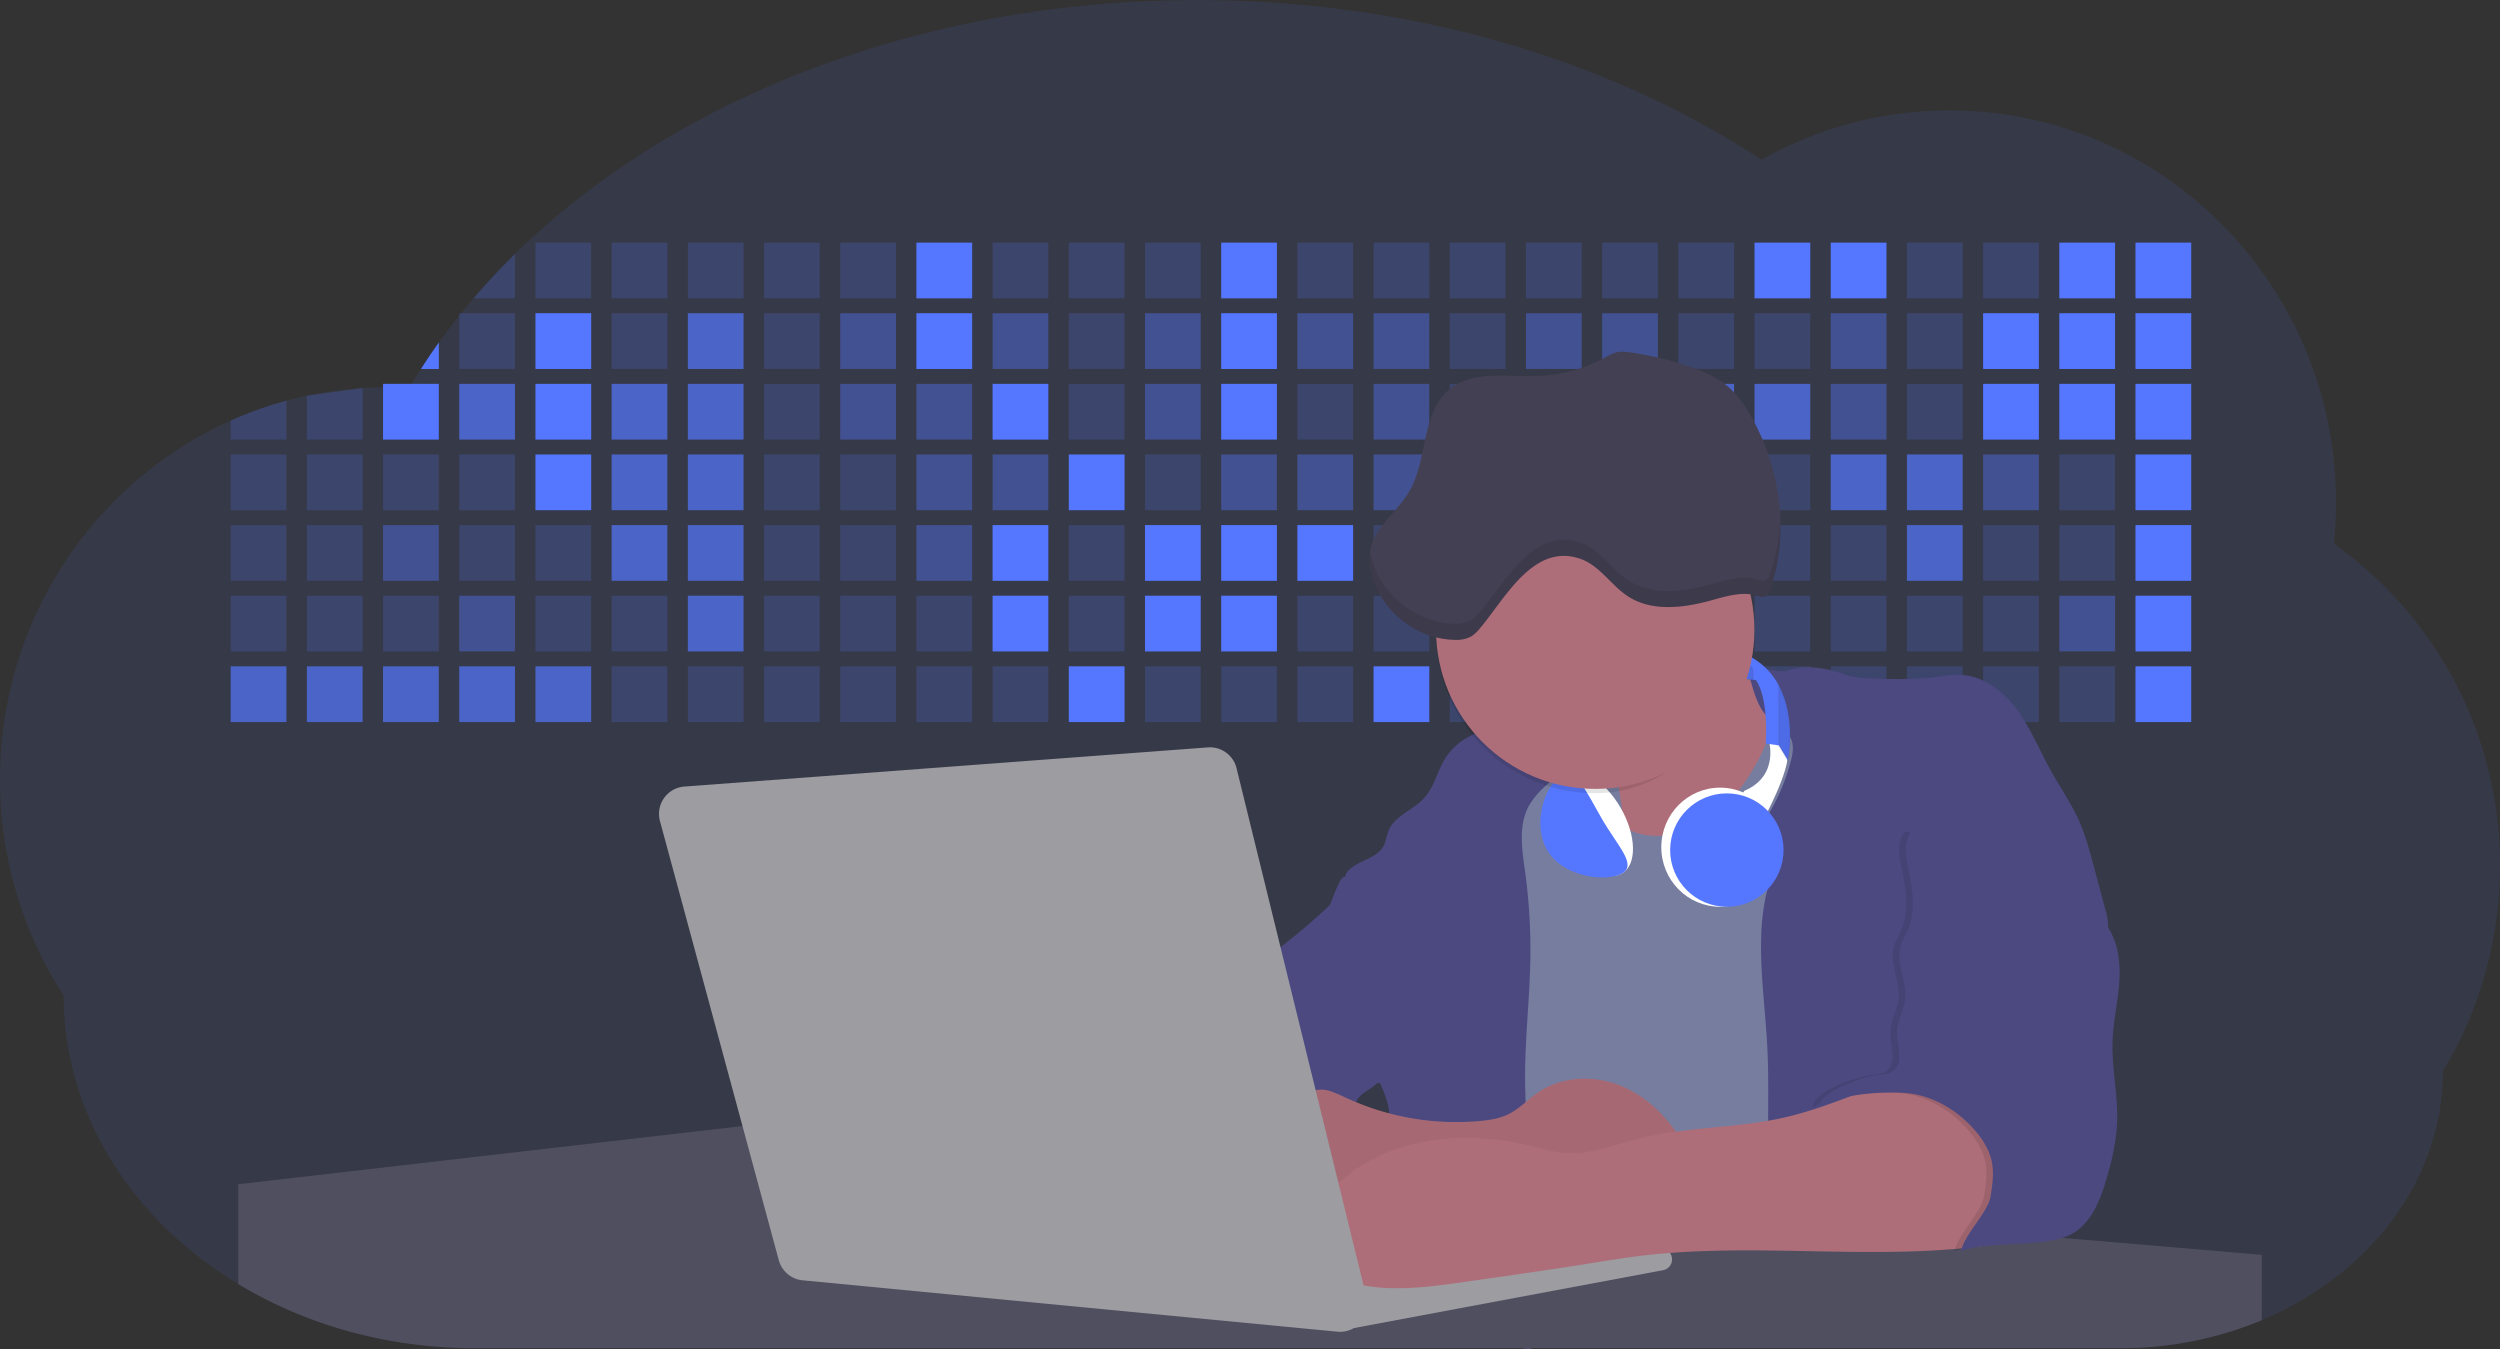 <svg id="aa7bae02-e79e-4d6b-a496-aba15f39787c" data-name="Layer 1" xmlns="http://www.w3.org/2000/svg" width="1144" height="617.32" viewBox="0 0 1144 617.32"><rect x="0" y="0" width="1144" height="617.32" fill="#333333" stroke="none"/><title>developer activity</title><path d="M1172,537.57a181.92,181.92,0,0,1-6.85,49.6,180.06,180.06,0,0,1-19.27,44.28c0,50.1-33.82,93.4-82.91,114a167.3,167.3,0,0,1-64.73,12.8H245.17c-40.25,0-77.55-10.86-108.14-29.36A185.76,185.76,0,0,1,112.2,711c-34-29.22-55.08-69.6-55.08-114.2A180.5,180.5,0,0,1,28,498.08c0-73.36,43.39-136.44,105.55-164.29a174.52,174.52,0,0,1,25.51-9.12q4.63-1.26,9.36-2.26a175.39,175.39,0,0,1,25.51-3.5q4.65-.29,9.35-.33H205c3.46,0,6.89.12,10.3.32l1.12-1.9q2.06-3.44,4.22-6.81,3.9-6.14,8.18-12.1,4.48-6.29,9.35-12.38l.83-1q2.76-3.44,5.64-6.8,9-10.49,19-20.35c72.11-70.68,185.08-116.18,312.08-116.18,98.82,0,189.15,27.55,258.34,73.07A174.18,174.18,0,0,1,920,191.86c97.74,0,177,80.37,177,179.51a184.9,184.9,0,0,1-1,18.78A180,180,0,0,1,1172,537.57Z" transform="translate(-28 -141.34)" fill="#5577ff" opacity="0.1"/><path d="M263.66,257.52v20.35h-19Q253.59,267.39,263.66,257.52Z" transform="translate(-28 -141.34)" fill="#5577ff" opacity="0.2"/><rect x="245.02" y="111.02" width="25.51" height="25.51" fill="#5577ff" opacity="0.2"/><rect x="279.88" y="111.02" width="25.51" height="25.51" fill="#5577ff" opacity="0.2"/><rect x="314.75" y="111.02" width="25.51" height="25.51" fill="#5577ff" opacity="0.2"/><rect x="349.61" y="111.02" width="25.51" height="25.51" fill="#5577ff" opacity="0.2"/><rect x="384.48" y="111.02" width="25.51" height="25.51" fill="#5577ff" opacity="0.2"/><rect x="419.35" y="111.02" width="25.51" height="25.51" fill="#5577ff"/><rect x="454.21" y="111.02" width="25.51" height="25.51" fill="#5577ff" opacity="0.2"/><rect x="489.08" y="111.02" width="25.51" height="25.51" fill="#5577ff" opacity="0.2"/><rect x="523.94" y="111.02" width="25.51" height="25.51" fill="#5577ff" opacity="0.2"/><rect x="558.81" y="111.02" width="25.51" height="25.51" fill="#5577ff"/><rect x="593.68" y="111.02" width="25.51" height="25.51" fill="#5577ff" opacity="0.2"/><rect x="628.54" y="111.02" width="25.51" height="25.51" fill="#5577ff" opacity="0.2"/><rect x="663.41" y="111.02" width="25.51" height="25.51" fill="#5577ff" opacity="0.2"/><rect x="698.28" y="111.02" width="25.51" height="25.51" fill="#5577ff" opacity="0.2"/><rect x="733.14" y="111.02" width="25.51" height="25.51" fill="#5577ff" opacity="0.2"/><rect x="768.01" y="111.02" width="25.51" height="25.51" fill="#5577ff" opacity="0.2"/><rect x="802.87" y="111.02" width="25.51" height="25.51" fill="#5577ff"/><rect x="837.74" y="111.02" width="25.51" height="25.51" fill="#5577ff"/><rect x="872.61" y="111.02" width="25.51" height="25.51" fill="#5577ff" opacity="0.2"/><rect x="907.47" y="111.02" width="25.51" height="25.51" fill="#5577ff" opacity="0.2"/><rect x="942.34" y="111.02" width="25.51" height="25.51" fill="#5577ff"/><rect x="977.2" y="111.02" width="25.51" height="25.51" fill="#5577ff"/><path d="M228.8,298.08v12.1h-8.18Q224.52,304,228.8,298.08Z" transform="translate(-28 -141.34)" fill="#5577ff"/><rect x="210.15" y="143.33" width="25.51" height="25.51" fill="#5577ff" opacity="0.2"/><rect x="245.02" y="143.33" width="25.51" height="25.51" fill="#5577ff"/><rect x="279.88" y="143.33" width="25.51" height="25.51" fill="#5577ff" opacity="0.2"/><rect x="314.75" y="143.33" width="25.51" height="25.51" fill="#5577ff" opacity="0.7"/><rect x="349.61" y="143.33" width="25.51" height="25.51" fill="#5577ff" opacity="0.2"/><rect x="384.48" y="143.33" width="25.51" height="25.51" fill="#5577ff" opacity="0.4"/><rect x="419.35" y="143.33" width="25.51" height="25.51" fill="#5577ff"/><rect x="454.21" y="143.33" width="25.51" height="25.51" fill="#5577ff" opacity="0.4"/><rect x="489.08" y="143.33" width="25.51" height="25.51" fill="#5577ff" opacity="0.2"/><rect x="523.94" y="143.33" width="25.51" height="25.51" fill="#5577ff" opacity="0.4"/><rect x="558.81" y="143.33" width="25.51" height="25.51" fill="#5577ff"/><rect x="593.68" y="143.33" width="25.51" height="25.51" fill="#5577ff" opacity="0.4"/><rect x="628.54" y="143.33" width="25.51" height="25.51" fill="#5577ff" opacity="0.4"/><rect x="663.41" y="143.33" width="25.51" height="25.51" fill="#5577ff" opacity="0.2"/><rect x="698.28" y="143.33" width="25.51" height="25.51" fill="#5577ff" opacity="0.4"/><rect x="733.14" y="143.33" width="25.51" height="25.51" fill="#5577ff" opacity="0.4"/><rect x="768.01" y="143.33" width="25.51" height="25.51" fill="#5577ff" opacity="0.2"/><rect x="802.87" y="143.33" width="25.51" height="25.51" fill="#5577ff" opacity="0.2"/><rect x="837.74" y="143.33" width="25.51" height="25.51" fill="#5577ff" opacity="0.4"/><rect x="872.61" y="143.33" width="25.51" height="25.51" fill="#5577ff" opacity="0.2"/><rect x="907.47" y="143.33" width="25.51" height="25.51" fill="#5577ff"/><rect x="942.34" y="143.33" width="25.51" height="25.51" fill="#5577ff"/><rect x="977.2" y="143.33" width="25.51" height="25.51" fill="#5577ff"/><path d="M159.06,324.67V342.5H133.55v-8.71A174.52,174.52,0,0,1,159.06,324.67Z" transform="translate(-28 -141.34)" fill="#5577ff" opacity="0.2"/><polygon points="165.93 177.57 165.93 201.16 140.42 201.16 140.42 181.07 165.93 177.57" fill="#5577ff" opacity="0.2"/><rect x="175.28" y="175.65" width="25.51" height="25.51" fill="#5577ff"/><rect x="210.15" y="175.65" width="25.51" height="25.51" fill="#5577ff" opacity="0.7"/><rect x="245.02" y="175.65" width="25.51" height="25.51" fill="#5577ff"/><rect x="279.88" y="175.65" width="25.51" height="25.51" fill="#5577ff" opacity="0.7"/><rect x="314.75" y="175.65" width="25.51" height="25.51" fill="#5577ff" opacity="0.7"/><rect x="349.61" y="175.65" width="25.51" height="25.51" fill="#5577ff" opacity="0.2"/><rect x="384.48" y="175.65" width="25.51" height="25.51" fill="#5577ff" opacity="0.4"/><rect x="419.35" y="175.65" width="25.51" height="25.51" fill="#5577ff" opacity="0.4"/><rect x="454.21" y="175.65" width="25.51" height="25.51" fill="#5577ff"/><rect x="489.08" y="175.65" width="25.51" height="25.51" fill="#5577ff" opacity="0.2"/><rect x="523.94" y="175.65" width="25.51" height="25.51" fill="#5577ff" opacity="0.4"/><rect x="558.81" y="175.65" width="25.51" height="25.51" fill="#5577ff"/><rect x="593.68" y="175.65" width="25.51" height="25.51" fill="#5577ff" opacity="0.2"/><rect x="628.54" y="175.65" width="25.51" height="25.51" fill="#5577ff" opacity="0.4"/><rect x="663.41" y="175.65" width="25.51" height="25.51" fill="#5577ff" opacity="0.2"/><rect x="698.28" y="175.65" width="25.51" height="25.51" fill="#5577ff"/><rect x="733.14" y="175.65" width="25.51" height="25.51" fill="#5577ff" opacity="0.2"/><rect x="768.01" y="175.65" width="25.51" height="25.51" fill="#5577ff" opacity="0.7"/><rect x="802.87" y="175.65" width="25.51" height="25.51" fill="#5577ff" opacity="0.7"/><rect x="837.74" y="175.65" width="25.51" height="25.51" fill="#5577ff" opacity="0.4"/><rect x="872.61" y="175.65" width="25.51" height="25.51" fill="#5577ff" opacity="0.2"/><rect x="907.47" y="175.65" width="25.51" height="25.51" fill="#5577ff"/><rect x="942.34" y="175.65" width="25.51" height="25.51" fill="#5577ff"/><rect x="977.2" y="175.65" width="25.51" height="25.51" fill="#5577ff"/><rect x="105.55" y="207.96" width="25.51" height="25.51" fill="#5577ff" opacity="0.2"/><rect x="140.42" y="207.96" width="25.51" height="25.51" fill="#5577ff" opacity="0.2"/><rect x="175.28" y="207.96" width="25.51" height="25.51" fill="#5577ff" opacity="0.2"/><rect x="210.15" y="207.96" width="25.51" height="25.51" fill="#5577ff" opacity="0.2"/><rect x="245.02" y="207.96" width="25.51" height="25.51" fill="#5577ff"/><rect x="279.88" y="207.96" width="25.51" height="25.51" fill="#5577ff" opacity="0.7"/><rect x="314.75" y="207.96" width="25.51" height="25.51" fill="#5577ff" opacity="0.7"/><rect x="349.61" y="207.96" width="25.51" height="25.51" fill="#5577ff" opacity="0.2"/><rect x="384.48" y="207.96" width="25.51" height="25.51" fill="#5577ff" opacity="0.2"/><rect x="419.35" y="207.96" width="25.51" height="25.51" fill="#5577ff" opacity="0.4"/><rect x="454.21" y="207.96" width="25.51" height="25.51" fill="#5577ff" opacity="0.4"/><rect x="489.08" y="207.96" width="25.51" height="25.51" fill="#5577ff"/><rect x="523.94" y="207.96" width="25.51" height="25.51" fill="#5577ff" opacity="0.2"/><rect x="558.81" y="207.96" width="25.51" height="25.51" fill="#5577ff" opacity="0.4"/><rect x="593.68" y="207.96" width="25.51" height="25.51" fill="#5577ff" opacity="0.4"/><rect x="628.54" y="207.96" width="25.51" height="25.51" fill="#5577ff" opacity="0.4"/><rect x="663.41" y="207.96" width="25.51" height="25.51" fill="#5577ff" opacity="0.4"/><rect x="698.28" y="207.96" width="25.51" height="25.51" fill="#5577ff" opacity="0.2"/><rect x="733.14" y="207.96" width="25.51" height="25.51" fill="#5577ff" opacity="0.2"/><rect x="768.01" y="207.96" width="25.51" height="25.51" fill="#5577ff" opacity="0.2"/><rect x="802.87" y="207.96" width="25.51" height="25.51" fill="#5577ff" opacity="0.2"/><rect x="837.74" y="207.96" width="25.51" height="25.51" fill="#5577ff" opacity="0.7"/><rect x="872.61" y="207.96" width="25.51" height="25.51" fill="#5577ff" opacity="0.7"/><rect x="907.47" y="207.96" width="25.51" height="25.51" fill="#5577ff" opacity="0.4"/><rect x="942.34" y="207.96" width="25.51" height="25.51" fill="#5577ff" opacity="0.2"/><rect x="977.2" y="207.96" width="25.51" height="25.51" fill="#5577ff"/><rect x="105.55" y="240.28" width="25.51" height="25.51" fill="#5577ff" opacity="0.2"/><rect x="140.42" y="240.28" width="25.51" height="25.51" fill="#5577ff" opacity="0.2"/><rect x="175.28" y="240.28" width="25.51" height="25.51" fill="#5577ff" opacity="0.4"/><rect x="210.15" y="240.28" width="25.51" height="25.51" fill="#5577ff" opacity="0.2"/><rect x="245.02" y="240.28" width="25.51" height="25.51" fill="#5577ff" opacity="0.2"/><rect x="279.88" y="240.28" width="25.51" height="25.51" fill="#5577ff" opacity="0.7"/><rect x="314.75" y="240.28" width="25.51" height="25.51" fill="#5577ff" opacity="0.7"/><rect x="349.61" y="240.28" width="25.51" height="25.51" fill="#5577ff" opacity="0.2"/><rect x="384.48" y="240.28" width="25.51" height="25.51" fill="#5577ff" opacity="0.2"/><rect x="419.35" y="240.28" width="25.51" height="25.51" fill="#5577ff" opacity="0.4"/><rect x="454.21" y="240.28" width="25.51" height="25.51" fill="#5577ff"/><rect x="489.08" y="240.28" width="25.51" height="25.51" fill="#5577ff" opacity="0.2"/><rect x="523.94" y="240.28" width="25.51" height="25.51" fill="#5577ff"/><rect x="558.81" y="240.28" width="25.51" height="25.51" fill="#5577ff"/><rect x="593.68" y="240.28" width="25.51" height="25.51" fill="#5577ff"/><rect x="628.54" y="240.28" width="25.51" height="25.51" fill="#5577ff" opacity="0.2"/><rect x="663.41" y="240.28" width="25.51" height="25.51" fill="#5577ff"/><rect x="698.28" y="240.28" width="25.51" height="25.51" fill="#5577ff" opacity="0.2"/><rect x="733.14" y="240.28" width="25.51" height="25.51" fill="#5577ff" opacity="0.2"/><rect x="768.01" y="240.28" width="25.51" height="25.51" fill="#5577ff" opacity="0.2"/><rect x="802.87" y="240.28" width="25.51" height="25.51" fill="#5577ff" opacity="0.2"/><rect x="837.74" y="240.28" width="25.51" height="25.51" fill="#5577ff" opacity="0.2"/><rect x="872.61" y="240.28" width="25.51" height="25.51" fill="#5577ff" opacity="0.7"/><rect x="907.47" y="240.28" width="25.51" height="25.51" fill="#5577ff" opacity="0.2"/><rect x="942.34" y="240.28" width="25.51" height="25.51" fill="#5577ff" opacity="0.2"/><rect x="977.2" y="240.28" width="25.51" height="25.51" fill="#5577ff"/><rect x="105.55" y="272.59" width="25.51" height="25.51" fill="#5577ff" opacity="0.2"/><rect x="140.42" y="272.59" width="25.51" height="25.51" fill="#5577ff" opacity="0.2"/><rect x="175.28" y="272.59" width="25.51" height="25.51" fill="#5577ff" opacity="0.2"/><rect x="210.15" y="272.59" width="25.51" height="25.51" fill="#5577ff" opacity="0.4"/><rect x="245.02" y="272.59" width="25.51" height="25.51" fill="#5577ff" opacity="0.2"/><rect x="279.88" y="272.59" width="25.51" height="25.51" fill="#5577ff" opacity="0.2"/><rect x="314.75" y="272.59" width="25.51" height="25.51" fill="#5577ff" opacity="0.7"/><rect x="349.61" y="272.59" width="25.51" height="25.51" fill="#5577ff" opacity="0.2"/><rect x="384.48" y="272.59" width="25.51" height="25.51" fill="#5577ff" opacity="0.2"/><rect x="419.35" y="272.59" width="25.51" height="25.51" fill="#5577ff" opacity="0.2"/><rect x="454.21" y="272.59" width="25.51" height="25.51" fill="#5577ff"/><rect x="489.08" y="272.59" width="25.51" height="25.51" fill="#5577ff" opacity="0.2"/><rect x="523.94" y="272.59" width="25.51" height="25.51" fill="#5577ff"/><rect x="558.81" y="272.59" width="25.51" height="25.51" fill="#5577ff"/><rect x="593.68" y="272.59" width="25.51" height="25.51" fill="#5577ff" opacity="0.2"/><rect x="628.54" y="272.59" width="25.51" height="25.51" fill="#5577ff" opacity="0.2"/><rect x="663.41" y="272.59" width="25.51" height="25.51" fill="#5577ff" opacity="0.2"/><rect x="698.28" y="272.59" width="25.51" height="25.51" fill="#5577ff" opacity="0.2"/><rect x="733.14" y="272.59" width="25.51" height="25.51" fill="#5577ff" opacity="0.2"/><rect x="768.01" y="272.59" width="25.51" height="25.51" fill="#5577ff" opacity="0.2"/><rect x="802.87" y="272.59" width="25.51" height="25.51" fill="#5577ff" opacity="0.2"/><rect x="837.74" y="272.59" width="25.51" height="25.51" fill="#5577ff" opacity="0.2"/><rect x="872.61" y="272.59" width="25.51" height="25.51" fill="#5577ff" opacity="0.2"/><rect x="907.47" y="272.59" width="25.51" height="25.51" fill="#5577ff" opacity="0.2"/><rect x="942.34" y="272.59" width="25.51" height="25.51" fill="#5577ff" opacity="0.4"/><rect x="977.2" y="272.59" width="25.51" height="25.51" fill="#5577ff"/><rect x="105.55" y="304.91" width="25.51" height="25.51" fill="#5577ff" opacity="0.7"/><rect x="140.42" y="304.91" width="25.51" height="25.51" fill="#5577ff" opacity="0.7"/><rect x="175.28" y="304.91" width="25.51" height="25.51" fill="#5577ff" opacity="0.7"/><rect x="210.15" y="304.91" width="25.51" height="25.51" fill="#5577ff" opacity="0.7"/><rect x="245.02" y="304.91" width="25.51" height="25.51" fill="#5577ff" opacity="0.7"/><rect x="279.88" y="304.91" width="25.51" height="25.51" fill="#5577ff" opacity="0.2"/><rect x="314.75" y="304.91" width="25.51" height="25.51" fill="#5577ff" opacity="0.2"/><rect x="349.61" y="304.91" width="25.51" height="25.51" fill="#5577ff" opacity="0.2"/><rect x="384.48" y="304.91" width="25.51" height="25.51" fill="#5577ff" opacity="0.2"/><rect x="419.35" y="304.91" width="25.51" height="25.51" fill="#5577ff" opacity="0.2"/><rect x="454.21" y="304.91" width="25.51" height="25.51" fill="#5577ff" opacity="0.2"/><rect x="489.08" y="304.91" width="25.51" height="25.51" fill="#5577ff"/><rect x="523.94" y="304.91" width="25.51" height="25.51" fill="#5577ff" opacity="0.2"/><rect x="558.81" y="304.91" width="25.51" height="25.51" fill="#5577ff" opacity="0.2"/><rect x="593.68" y="304.91" width="25.51" height="25.51" fill="#5577ff" opacity="0.2"/><rect x="628.54" y="304.91" width="25.51" height="25.51" fill="#5577ff"/><rect x="663.41" y="304.91" width="25.51" height="25.51" fill="#5577ff" opacity="0.2"/><rect x="698.28" y="304.91" width="25.51" height="25.51" fill="#5577ff" opacity="0.2"/><rect x="733.14" y="304.91" width="25.51" height="25.51" fill="#5577ff" opacity="0.2"/><rect x="768.01" y="304.91" width="25.51" height="25.51" fill="#5577ff" opacity="0.2"/><rect x="802.87" y="304.91" width="25.51" height="25.51" fill="#5577ff" opacity="0.2"/><rect x="837.74" y="304.91" width="25.51" height="25.51" fill="#5577ff" opacity="0.2"/><rect x="872.61" y="304.91" width="25.51" height="25.51" fill="#5577ff" opacity="0.2"/><rect x="907.47" y="304.91" width="25.51" height="25.51" fill="#5577ff" opacity="0.2"/><rect x="942.34" y="304.91" width="25.51" height="25.51" fill="#5577ff" opacity="0.2"/><rect x="977.2" y="304.91" width="25.51" height="25.51" fill="#5577ff"/><circle cx="734.52" cy="363.89" r="34.87" fill="#767d9f"/><path d="M760.71,460.87q5.22,22.78,8.86,45.9c.73,4.58,1.38,9.41-.28,13.74-1.39,3.61-4.22,6.43-6.44,9.59s-3.9,7.21-2.55,10.83,5.29,5.6,9.05,6.62c10.76,2.9,22.23.79,32.94-2.35a53.29,53.29,0,0,0,13.81-5.72c4.54-2.88,8.26-6.88,11.68-11,15.61-18.93,25.83-41.65,35.45-64.23a39.12,39.12,0,0,1-33.11-13.34c-3.94-4.63-6.83-11.08-4.61-16.74-6.51,3.57-14.24,3.81-21.25,6.25a75.49,75.49,0,0,0-12.5,6.15q-7.18,4.15-14.28,8.46C772.07,458.29,767,461.19,760.71,460.87Z" transform="translate(-28 -141.34)" fill="#ae6e79"/><path d="M833.64,487.05c-6.11,11.89-14.06,23.32-25.41,30.4s-26.63,9-38,2c-5.6-3.42-9.84-8.62-14.73-13s-11-8.13-17.57-7.56c-7.24.63-12.91,6.28-17.76,11.69-7.36,8.22-14.47,16.79-19.68,26.52-10,18.7-12.37,40.56-11.93,61.76s3.51,42.29,3.58,63.49c.1,26.08-4.32,51.95-8.79,77.64,41.1-5.06,82.25,6,123.44,10.19,26.36,2.71,52.92,2.65,79.42,2.58,4.66,0,9.62-.12,13.5-2.7a18.2,18.2,0,0,0,5.59-6.64c3.66-6.75,5.13-14.45,6.15-22.06,2.59-19.22,2.67-38.68,2.74-58.08.18-47,.35-94.17-5.62-140.8-1.47-11.47-3.35-23-7.75-33.73s-11.58-20.6-21.62-26.35c-6.45-3.7-21.4-10.14-29-6.41C841.67,460.15,837.73,479.09,833.64,487.05Z" transform="translate(-28 -141.34)" fill="#767d9f"/><path d="M836.68,619.77c-1.55-29-7.86-59.95,5.57-85.69,3.3-6.32-8.54-14.21-4.88-20.33a92.08,92.08,0,0,0,10.06-23.93c.76-2.89,1.37-5.95.65-8.85-1.33-5.29-6.56-8.44-11-11.66-4.9-3.56-7.42-14.41-9-20.28s12.57,1.2,18.26-.89c7.9-2.89,17.94-1.07,25.82,1.86,4.4,1.62,9.18,1.76,13.87,1.88,9.11.24,18.25.47,27.29-.65,4.06-.51,8.13-1.28,12.21-1.05,10.41.59,19.46,7.71,25.62,16.13s10.08,18.23,15.13,27.35c4.21,7.6,9.23,14.78,12.82,22.69,3.18,7,5.19,14.52,7.18,22l5.13,19.19a25.58,25.58,0,0,1,1.26,8.51c-.26,3.07-1.62,5.93-3,8.66A164.12,164.12,0,0,1,971,603.2c-10.79,13.23-23.89,25.16-30.3,41-2.5,6.17-3.89,12.73-5.16,19.27a707.94,707.94,0,0,0-10.9,79.15,174.2,174.2,0,0,0-36.52-12.21,177.61,177.61,0,0,0-19-3c-5.59-.58-12.8.52-18.12-1-8.9-2.53-9.88-17.58-11.23-25.46-2.16-12.55-2.59-25.32-2.67-38C837,648.53,837.45,634.14,836.68,619.77Z" transform="translate(-28 -141.34)" fill="#4c4981"/><path d="M641.23,565.54c4.21,24,8.85,48.07,18,70.62-.23.22-.46.42-.69.62-.81.69-1.65,1.34-2.53,2-2.05,1.44-4.3,2.66-6,4.54a8,8,0,0,0-1.5,2.45,5.48,5.48,0,0,0,0,4.47c-4.77,2.11-10.31,1.46-15.66,1.26-4.61-.17-9.08,0-12.78,2.53-5.14,3.54-6.69,10.34-7.52,16.52q-.46,3.38-.79,6.77-.32,3.15-.52,6.32a188.61,188.61,0,0,0-.19,21q.08,1.92.21,3.84c-16.34-.39-31.23-8.91-45.32-17.19-3.22-1.89-6.54-3.88-8.63-7A15.8,15.8,0,0,1,555,674c0-.51.09-1,.16-1.52a41.58,41.58,0,0,1,2.29-8.68,107.2,107.2,0,0,1,19.19-32.65c3.58-4.18,7.61-8.27,9.28-13.52.73-2.29,1-4.72,1.74-7,3.32-9.88,15.3-14.55,19.4-24.14,1-2.29,1.46-4.8,2.7-7a17.63,17.63,0,0,1,4.25-4.75c.73-.61,1.49-1.2,2.24-1.79q10.54-8.26,20.31-17.45,1.82-1.71,3.6-3.46A59.48,59.48,0,0,0,641.23,565.54Z" transform="translate(-28 -141.34)" fill="#4c4981"/><path d="M742,494.56c-1.44,1.52-3,2.95-4.53,4.37l-.41.37-1.62,1.5a39,39,0,0,0-7.55,8.79l-.17.28c-5.1,9.13-3.21,20.37-1.79,30.74a261.55,261.55,0,0,1,2.37,39c-.26,18-2.38,35.88-2.42,53.86,0,4.08.09,8.15.27,12.23.29,6.63.79,13.25,1.39,19.87.65,7.26,1.43,14.51,2.16,21.76.58,5.61,1.13,11.21,1.59,16.81.23,2.9.45,5.79.63,8.69.21,3.4.38,6.81.48,10.21h0c.07,2.16.11,4.31.11,6.47,0,1.23,0,2.45,0,3.67q0,3.51-.19,7-.2,4.49-.61,9c-.31,3.27-.86,6.84-3.16,9.14-.14.14-.29.27-.44.4l-3.24-.4a332.72,332.72,0,0,0-67.3-1.2c.49-3.38.94-6.75,1.38-10.14.2-1.6.4-3.21.59-4.82q.33-2.76.63-5.52c.23-2,.44-4,.64-6q.78-7.73,1.37-15.47.87-11.29,1.32-22.62.22-5.41.34-10.83.17-6.72.16-13.45,0-6.54-.11-13.1c0-1.44-.06-2.88-.18-4.31a27.35,27.35,0,0,0-.53-3.83,49.87,49.87,0,0,0-3-8.48c-.22-.52-.43-1-.64-1.55-.12-.27-.23-.55-.34-.82,5.76-5.13,9.86-12,13.8-18.76,6.39-10.89,12.93-22.26,14-34.84s-5.18-26.71-17.2-30.55c-3.27-1-6.73-1.28-10.1-1.87-3.18-.56-9.81-1.83-13.49-4.11q-3,3.08-6,6.05a22.15,22.15,0,0,1,2.17-8.71l1.42.07a2.71,2.71,0,0,1-.16-1c0-1.07.74-2.28,2.32-3.62,4.71-4,12.12-4.89,15.09-10.3,1.24-2.25,1.45-4.93,2.45-7.29,2.87-6.73,11.11-9.21,16.07-14.59s6.2-13,10.21-19a28.62,28.62,0,0,1,12-10c.4-.19.81-.38,1.22-.55,8.3-3.55,18.16-4.36,26.76-4.34,3.34,0,12,.1,16.24,1.79a5.32,5.32,0,0,1,1.85,1.13C752.37,480.61,745.34,491,742,494.56Z" transform="translate(-28 -141.34)" fill="#4c4981"/><path d="M642.72,542.69a60.88,60.88,0,0,1,46.74,4.87c7.2,4,13.66,9.58,17.62,16.78,5.95,10.8,5.69,23.82,5.27,36.15-.21,6.17-.48,12.56-3.2,18.1C706,625,700.06,629.4,694,633a42.24,42.24,0,0,1-12.32,5.33c-6.72,1.46-13.7.22-20.47-1-7.36-1.36-15.26-3-20.37-8.48-3-3.18-4.64-7.31-6.26-11.35q-3.49-8.75-7-17.48c-4.05-10.11-5.42-18.52-.07-28.37,2.43-4.49,5.4-8.69,7.8-13.21C636.51,556.14,640.81,543.28,642.72,542.69Z" transform="translate(-28 -141.34)" fill="#4c4981"/><path d="M1063,715.56v29.9a167.3,167.3,0,0,1-64.73,12.8H728.58c-.14.14-.29.27-.44.4l-3.24-.4H245.17c-40.25,0-77.55-10.86-108.14-29.36V683.25l230.72-26.63.18,0L502.29,668l34.77,3,18.06,1.53,37.38,3.17,19.23,1.63,28,2.38,3.94.33,20.18,1.71L691.23,684l38.5,3.26,64.18,5.45,45.15,3.83,74.14,6.29,14.1,1.19,1.52.13,1.32.11,18.62,1.58,20.44,1.74,2.37.2Z" transform="translate(-28 -141.34)" fill="#504f60"/><polygon points="764 573.12 474.86 523.77 463.65 580.46 596.19 596.33 637 601.44 749.26 579.33 764 573.12" fill="#9c9ca1"/><path d="M642.33,739.94l144.86-27.23a5,5,0,0,1,5.94,4.93h0a5,5,0,0,1-4.09,4.93L647.57,749.06Z" transform="translate(-28 -141.34)" fill="#9c9ca1"/><path d="M705.17,654.31c4.51-.42,9.08-1.13,13.14-3.13,5-2.49,8.89-6.78,13.52-9.94,10.18-7,23.8-7.94,35.47-3.92s21.41,12.63,28.23,22.91c4.53,6.85,7.93,15.59,4.73,23.15a30.51,30.51,0,0,1-4.12,6.44l-8.34,10.9a29,29,0,0,1-5.66,6.09c-3.12,2.27-7,3.2-10.82,3.76-10.15,1.48-20.48.64-30.71,1.32-17.57,1.17-34.73,6.83-52.34,6.64-10.12-.11-20.11-2.15-30-4.19l-43.77-9c-7.62-1.56-16.23-3.84-19.82-10.75-1.61-3.11-1.91-6.71-2.1-10.21-.52-9.64,0-20.36,6.68-27.31,6.28-6.52,16.21-8.58,23.71-13.4,9.18-5.91,12.21-4,21.89.44A120,120,0,0,0,705.17,654.31Z" transform="translate(-28 -141.34)" fill="#ae6e79"/><path d="M705.17,654.31c4.51-.42,9.08-1.13,13.14-3.13,5-2.49,8.89-6.78,13.52-9.94,10.18-7,23.8-7.94,35.47-3.92s21.41,12.63,28.23,22.91c4.53,6.85,7.93,15.59,4.73,23.15a30.51,30.51,0,0,1-4.12,6.44l-8.34,10.9a29,29,0,0,1-5.66,6.09c-3.12,2.27-7,3.2-10.82,3.76-10.15,1.48-20.48.64-30.71,1.32-17.57,1.17-34.73,6.83-52.34,6.64-10.12-.11-20.11-2.15-30-4.19l-43.77-9c-7.62-1.56-16.23-3.84-19.82-10.75-1.61-3.11-1.91-6.71-2.1-10.21-.52-9.64,0-20.36,6.68-27.31,6.28-6.52,16.21-8.58,23.71-13.4,9.18-5.91,12.21-4,21.89.44A120,120,0,0,0,705.17,654.31Z" transform="translate(-28 -141.34)" opacity="0.05"/><path d="M880.94,640.6c-12.28,4.75-24.63,9.52-37.49,12.35-21.56,4.75-44.12,4-65.51,9.43-11.3,2.88-22.53,7.52-34.14,6.58-5.19-.42-10.2-2-15.25-3.2-28.37-7-60.62-4.73-83.66,13.27-7.88,6.15-14.33,13.82-20.18,22a14.7,14.7,0,0,0,5.91,21.88A86.62,86.62,0,0,0,659,730.48c13.13,1.16,26.32-.7,39.38-2.56,19.38-2.75,38.77-5.51,58.1-8.6,6.94-1.11,13.88-2.26,20.86-3.14,50.23-6.35,101.37,1.37,151.73-3.93,5.09-.54,10.27-1.24,14.9-3.41,11.72-5.5,17.52-20,15.1-32.74s-11.76-23.33-23-29.83c-9.42-5.47-19.58-7.68-30.07-10C896.26,634,890.32,637,880.94,640.6Z" transform="translate(-28 -141.34)" fill="#ae6e79"/><path d="M988.67,564.44c5.54,7.26,6.72,17,6.12,26.09s-2.76,18.08-3.08,27.21c-.44,12.52,2.58,25,2.07,37.48-.36,8.73-2.43,17.29-4.88,25.67-2.89,9.89-7.07,20.52-16.2,25.27-12.12,6.31-37.54,2.76-50.29,7.7,1.16-7.23,12.28-17.7,13.44-24.93.8-5,1.61-10.14.75-15.15-1.1-6.39-4.85-12.06-9.3-16.78-7.08-7.51-16.32-13.16-26.47-15s-35-.33-43.12,6.08c-1-6.62,17.6-13,24.14-14.43,3.26-.73,7-.32,9.61-2.39,5-3.92,1.37-11.73,1.61-18,.19-5,3.11-9.58,3.7-14.58,1-8-4.22-16.15-2.17-24,.76-2.9,2.45-5.45,3.62-8.21,3.56-8.45,2-18.09.1-27.07-1.18-5.64-2.33-12,.81-16.81,2.91-4.49,11.17,11.5,16.46,10.76,17.47-2.45,33.28-15.4,47.39-4.8,7.19,5.4,8.13,11,11,18.71C976.77,554.6,984,558.36,988.67,564.44Z" transform="translate(-28 -141.34)" opacity="0.1"/><path d="M991.67,564.44c5.54,7.26,6.72,17,6.12,26.09s-2.76,18.08-3.08,27.21c-.44,12.52,2.58,25,2.07,37.48-.36,8.73-2.43,17.29-4.88,25.67-2.89,9.89-7.07,20.52-16.2,25.27-12.12,6.31-37.54,2.76-50.29,7.7,1.16-7.23,12.28-17.7,13.44-24.93.8-5,1.61-10.14.75-15.15-1.1-6.39-4.85-12.06-9.3-16.78-7.08-7.51-16.32-13.16-26.47-15s-35-.33-43.12,6.08c-1-6.62,17.6-13,24.14-14.43,3.26-.73,7-.32,9.61-2.39,5-3.92,1.37-11.73,1.61-18,.19-5,3.11-9.58,3.7-14.58,1-8-4.22-16.15-2.17-24,.76-2.9,2.45-5.45,3.62-8.21,3.56-8.45,2-18.09.1-27.07-1.18-5.64-2.33-12,.81-16.81,2.91-4.49,8.6-6.19,13.89-6.94a68.42,68.42,0,0,1,50,12.9c7.19,5.4,8.13,11,11,18.71C979.77,554.6,987,558.36,991.67,564.44Z" transform="translate(-28 -141.34)" fill="#4c4981"/><path d="M330,517.06,384.37,718a12.55,12.55,0,0,0,10.91,9.21L640,750.72a12.54,12.54,0,0,0,13.38-15.48L593.84,492.86a12.54,12.54,0,0,0-13.12-9.51L341.13,501.27A12.54,12.54,0,0,0,330,517.06Z" transform="translate(-28 -141.34)" fill="#9c9ca1"/><ellipse cx="787.11" cy="387.68" rx="26.9" ry="27.25" fill="#fff"/><path d="M837.2,479.31s5.67,16.86-11.06,23.95L824,507l10.48,10.34S847.4,493.77,846,485.4C846,485.4,844,476.9,837.2,479.31Z" transform="translate(-28 -141.34)" fill="#fff"/><circle cx="790.2" cy="388.99" r="25.94" fill="#5577ff"/><path d="M846.13,489.23l-4.12-6.8-6-.85c1.28-22.39-4.53-29.06-4.53-29.06l-1.35-.13-5.88-.57-11.06-11.48v-3.26c15.54,1.85,24.13,9.23,28.77,17.88C850.16,470.14,846.13,489.23,846.13,489.23Z" transform="translate(-28 -141.34)" fill="#5577ff"/><path d="M830.18,448.27v4.12l-5.88-.57-11.06-11.48S830.35,444.17,830.18,448.27Z" transform="translate(-28 -141.34)" stroke="#4c4981" stroke-miterlimit="10" opacity="0.1"/><path d="M846.13,489.23l-4.12-6.8V455C850.16,470.14,846.13,489.23,846.13,489.23Z" transform="translate(-28 -141.34)" stroke="#4c4981" stroke-miterlimit="10" opacity="0.1"/><ellipse cx="757.11" cy="518.2" rx="14.43" ry="26.32" transform="translate(-185.67 306.64) rotate(-30)" fill="#fff"/><path d="M761,516c7.27,12.59,16.19,21,9.29,25s-27,2-34.27-10.6-.67-30,6.23-34S753.72,503.38,761,516Z" transform="translate(-28 -141.34)" fill="#5577ff"/><path d="M825.73,425.3c0,40.23-27.53,79-67.76,79a72.85,72.85,0,0,1,0-145.7C798.2,358.64,825.73,385.06,825.73,425.3Z" transform="translate(-28 -141.34)" opacity="0.1"/><circle cx="729.97" cy="288.15" r="72.85" fill="#ae6e79"/><path d="M751.57,397.21c8.67,3.19,13.8,12.15,21.58,17.14,11,7,25.32,5.19,37.88,1.73,7-1.91,14.32-4.24,21.21-2.12a6,6,0,0,0,3.23.46c1.5-.43,2.24-2.09,2.73-3.57,8.52-25.4,4.69-54.17-8.17-77.67-3.32-6.06-7.3-11.92-12.78-16.13-4.32-3.31-9.4-5.48-14.52-7.33a145,145,0,0,0-28.88-7.13,17.94,17.94,0,0,0-5.27-.17c-2.41.39-4.57,1.69-6.72,2.85A68.78,68.78,0,0,1,732,313.38c-14,.53-30-2.77-40.79,6.21-13,10.77-9.76,31.78-18.19,46.4-5.58,9.67-16.34,16.69-18.11,27.7a25.57,25.57,0,0,0,.63,10.07c4.12,16.94,20.52,30.06,38,30.37a14.42,14.42,0,0,0,7.76-1.59,17.55,17.55,0,0,0,4.09-3.89C716.84,415.09,729.94,389.25,751.57,397.21Z" transform="translate(-28 -141.34)" fill="#444053"/><path d="M838.2,403.48c-.49,1.48-1.23,3.14-2.73,3.57a6,6,0,0,1-3.23-.46c-6.89-2.12-14.25.21-21.2,2.12-12.57,3.46-26.92,5.31-37.88-1.73-7.79-5-12.91-14-21.59-17.14-21.63-8-34.73,17.88-46.21,31.44a17.55,17.55,0,0,1-4.09,3.89,14.42,14.42,0,0,1-7.76,1.59c-17.42-.31-33.83-13.43-38-30.37-.23-1-.43-2-.58-3,0,.09,0,.17-.05.26a25.57,25.57,0,0,0,.63,10.07c4.12,16.94,20.53,30.06,38,30.37a14.42,14.42,0,0,0,7.76-1.59,17.55,17.55,0,0,0,4.09-3.89c11.48-13.56,24.58-39.4,46.21-31.44,8.68,3.19,13.8,12.15,21.59,17.14,11,7,25.31,5.19,37.88,1.73,7-1.91,14.31-4.24,21.2-2.12a6,6,0,0,0,3.23.46c1.5-.43,2.24-2.09,2.73-3.57a90.29,90.29,0,0,0,4.48-32.26A88.8,88.8,0,0,1,838.2,403.48Z" transform="translate(-28 -141.34)" opacity="0.1"/></svg>